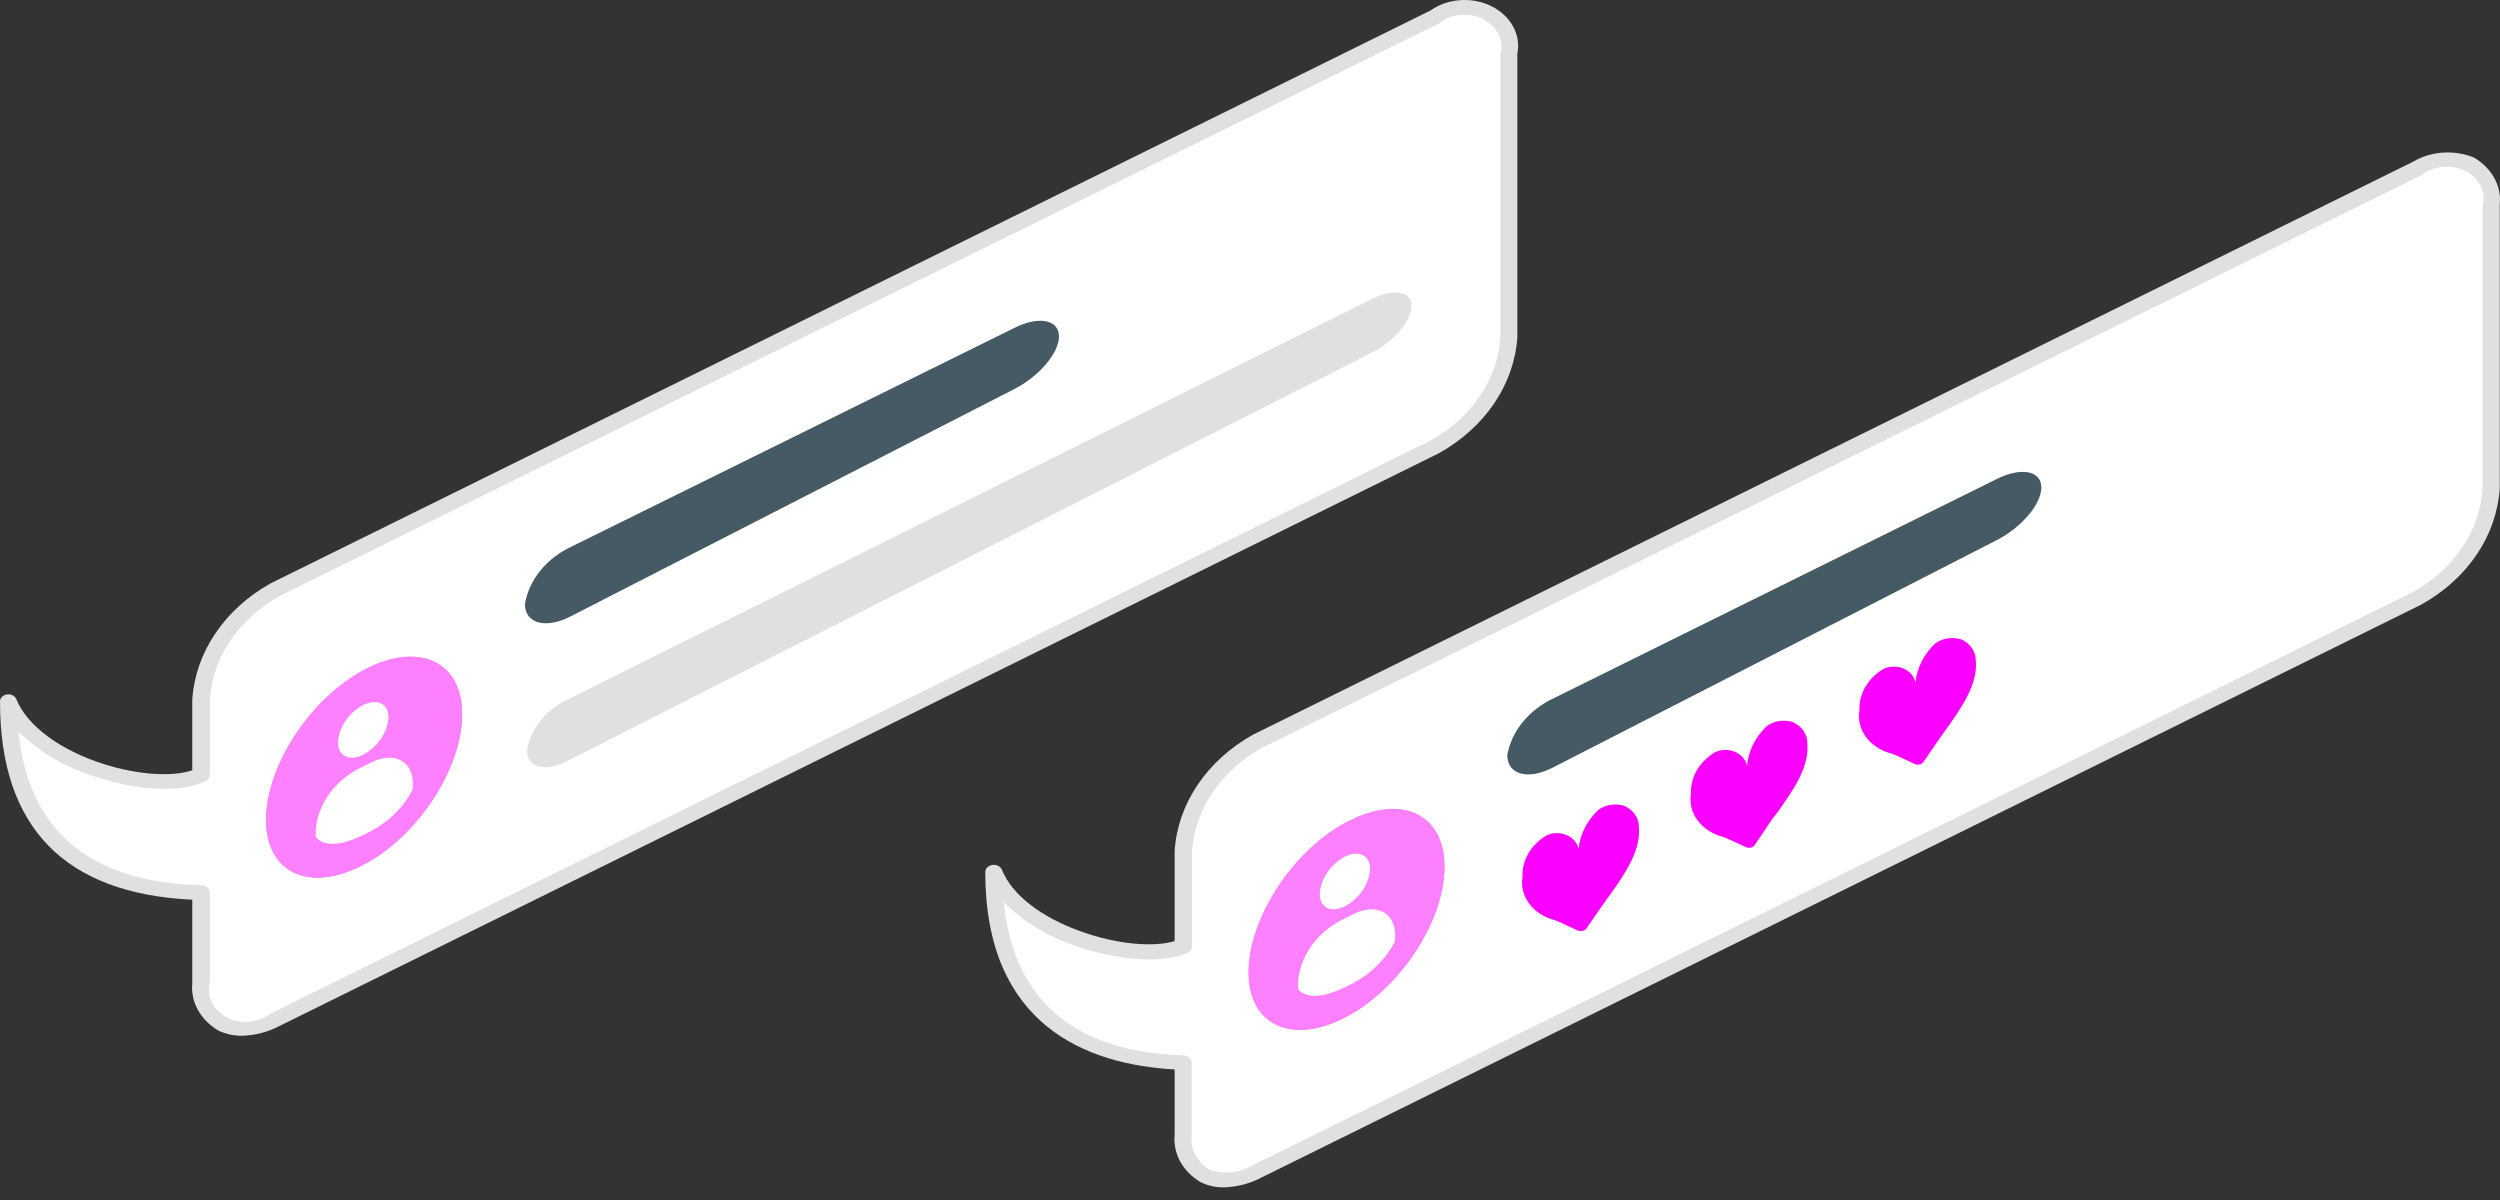 <svg width="100" height="48" viewBox="0 0 100 48" fill="none" xmlns="http://www.w3.org/2000/svg">
<rect x="0" y="0" width="100" height="48" fill="#333333" stroke="none"/>
<path d="M57.374 0.672L10.987 23.587C10.124 24.07 9.406 24.719 8.891 25.483C8.375 26.247 8.077 27.105 8.021 27.986V30.989C6.263 31.861 1.307 30.576 0.33 28.08C0.33 30.649 0.941 35.523 8.021 35.706V39.32C8.021 40.94 9.351 41.598 10.987 40.788L57.374 17.878C58.237 17.396 58.955 16.746 59.471 15.982C59.986 15.218 60.284 14.361 60.34 13.48V2.14C60.34 0.521 59.01 -0.143 57.374 0.672Z" fill="white"/>
<path d="M9.675 41.431C9.346 41.432 9.022 41.36 8.735 41.222C8.38 41.012 8.097 40.725 7.914 40.392C7.73 40.058 7.654 39.688 7.691 39.32V35.988C2.589 35.748 0.001 33.089 0.001 28.08C-0.005 28.008 0.021 27.938 0.072 27.882C0.124 27.826 0.198 27.788 0.281 27.776C0.363 27.765 0.447 27.78 0.517 27.818C0.588 27.857 0.638 27.917 0.66 27.986C1.093 29.03 2.393 30.002 4.145 30.561C5.524 31 6.91 31.083 7.691 30.811V27.986C7.751 27.054 8.067 26.147 8.612 25.339C9.157 24.53 9.916 23.843 10.828 23.332L57.215 0.422C57.552 0.183 57.966 0.038 58.402 0.007C58.838 -0.025 59.274 0.058 59.653 0.246C60.032 0.433 60.335 0.714 60.521 1.053C60.707 1.392 60.767 1.771 60.694 2.14V13.48C60.634 14.411 60.319 15.317 59.774 16.125C59.229 16.933 58.469 17.619 57.557 18.129L11.17 41.044C10.719 41.282 10.204 41.415 9.675 41.431ZM0.739 29.26C1.13 33.23 3.584 35.298 8.064 35.413C8.152 35.416 8.236 35.448 8.297 35.503C8.359 35.557 8.393 35.63 8.393 35.706V39.32C8.321 39.584 8.349 39.861 8.474 40.109C8.599 40.358 8.814 40.566 9.087 40.702C9.361 40.839 9.678 40.896 9.993 40.867C10.307 40.837 10.602 40.721 10.835 40.538L57.221 17.622C58.034 17.168 58.711 16.556 59.197 15.837C59.682 15.117 59.963 14.31 60.017 13.48V2.14C60.087 1.877 60.058 1.601 59.932 1.354C59.806 1.106 59.591 0.899 59.318 0.764C59.045 0.628 58.729 0.571 58.415 0.601C58.102 0.63 57.807 0.745 57.575 0.928L11.188 23.838C10.376 24.294 9.699 24.906 9.213 25.627C8.728 26.347 8.447 27.155 8.393 27.986V30.989C8.392 31.041 8.376 31.091 8.347 31.136C8.317 31.181 8.274 31.218 8.222 31.245C7.301 31.7 5.616 31.647 3.95 31.109C2.704 30.752 1.595 30.113 0.739 29.26Z" fill="#E0E0E0"/>
<path d="M14.814 26.669C16.981 25.656 18.629 26.627 18.476 28.847C18.323 31.067 16.48 33.689 14.313 34.703C12.147 35.716 10.505 34.75 10.651 32.53C10.798 30.31 12.653 27.688 14.814 26.669Z" fill="#FA00FF"/>
<g opacity="0.5">
<path d="M14.814 26.669C16.981 25.656 18.629 26.627 18.476 28.847C18.323 31.067 16.48 33.689 14.313 34.703C12.147 35.716 10.505 34.75 10.651 32.53C10.798 30.31 12.653 27.688 14.814 26.669Z" fill="white"/>
</g>
<path d="M14.527 28.2C15.089 27.923 15.54 28.147 15.54 28.696C15.521 28.995 15.419 29.287 15.243 29.547C15.067 29.806 14.822 30.026 14.527 30.19C13.972 30.466 13.52 30.242 13.52 29.693C13.538 29.394 13.639 29.102 13.814 28.843C13.989 28.583 14.233 28.363 14.527 28.2Z" fill="white"/>
<path d="M16.517 31.349C16.517 30.445 15.772 30.043 14.863 30.492L14.289 30.775C13.805 31.044 13.403 31.407 13.114 31.834C12.826 32.262 12.66 32.742 12.629 33.235V33.475C12.629 33.475 13.026 34.165 14.576 33.376C15.446 32.977 16.131 32.336 16.517 31.558V31.349Z" fill="white"/>
<path d="M22.883 21.853L40.528 13.14C41.535 12.618 42.359 12.78 42.359 13.454C42.359 14.127 41.548 15.078 40.528 15.585L22.828 24.653C21.827 25.175 20.997 24.94 20.997 24.162C21.079 23.678 21.292 23.217 21.62 22.816C21.947 22.415 22.38 22.085 22.883 21.853Z" fill="#455A64"/>
<path d="M22.669 28.001L54.871 11.96C55.75 11.526 56.465 11.646 56.465 12.237C56.465 12.827 55.757 13.658 54.878 14.101L22.669 30.451C21.791 30.895 21.082 30.701 21.082 30.022C21.145 29.603 21.322 29.202 21.597 28.851C21.872 28.5 22.24 28.209 22.669 28.001Z" fill="#E0E0E0"/>
<path d="M96.662 6.742L50.276 29.652C49.412 30.134 48.693 30.783 48.177 31.547C47.662 32.311 47.364 33.169 47.309 34.05V37.853C45.478 38.621 40.724 37.331 39.735 34.896C39.735 37.451 40.345 42.277 47.309 42.512V45.39C47.309 47.01 48.634 47.662 50.276 46.853L96.662 23.943C97.526 23.461 98.246 22.812 98.761 22.048C99.276 21.284 99.574 20.426 99.629 19.545V8.215C99.629 6.585 98.304 5.927 96.662 6.742Z" fill="white"/>
<path d="M48.963 47.495C48.634 47.499 48.309 47.427 48.023 47.286C47.671 47.076 47.389 46.79 47.207 46.457C47.025 46.124 46.949 45.756 46.986 45.39V42.778C43.452 42.58 39.411 41.007 39.411 34.886C39.41 34.817 39.438 34.75 39.489 34.697C39.541 34.645 39.613 34.609 39.692 34.598C39.773 34.586 39.856 34.598 39.926 34.634C39.997 34.669 40.05 34.725 40.077 34.791C40.479 35.789 41.639 36.693 43.263 37.267C44.66 37.764 46.113 37.905 46.986 37.644V34.039C47.045 33.107 47.36 32.2 47.905 31.392C48.45 30.583 49.21 29.896 50.123 29.385L96.51 6.475C96.862 6.264 97.274 6.137 97.703 6.105C98.131 6.074 98.562 6.141 98.951 6.298C99.307 6.505 99.591 6.791 99.774 7.124C99.956 7.458 100.03 7.827 99.989 8.194V19.534C99.93 20.465 99.615 21.372 99.07 22.18C98.525 22.988 97.765 23.674 96.852 24.183L50.465 47.098C50.013 47.34 49.496 47.477 48.963 47.495ZM40.15 36.082C40.541 40.005 42.951 42.073 47.34 42.219C47.428 42.223 47.511 42.256 47.572 42.31C47.633 42.364 47.668 42.436 47.669 42.512V45.39C47.632 45.653 47.677 45.92 47.799 46.164C47.922 46.408 48.117 46.62 48.365 46.779C48.651 46.883 48.963 46.921 49.272 46.89C49.58 46.858 49.873 46.759 50.123 46.602L96.51 23.686C97.324 23.233 98.002 22.622 98.487 21.902C98.973 21.182 99.253 20.375 99.305 19.544V8.215C99.376 7.952 99.346 7.676 99.22 7.428C99.095 7.181 98.88 6.974 98.607 6.838C98.334 6.703 98.017 6.646 97.704 6.675C97.39 6.705 97.096 6.82 96.864 7.003L50.477 29.913C49.663 30.368 48.986 30.98 48.5 31.701C48.015 32.421 47.734 33.23 47.682 34.06V37.863C47.681 37.918 47.662 37.971 47.628 38.017C47.593 38.064 47.544 38.101 47.486 38.124C46.467 38.547 44.715 38.432 43.019 37.832C41.908 37.461 40.922 36.859 40.15 36.082Z" fill="#E0E0E0"/>
<path d="M54.109 32.765C56.269 31.746 57.917 32.718 57.771 34.938C57.624 37.158 55.775 39.78 53.614 40.793C51.453 41.806 49.8 40.84 49.952 38.62C50.105 36.4 51.966 33.752 54.109 32.765Z" fill="#FA00FF"/>
<g opacity="0.5">
<path d="M54.109 32.765C56.269 31.746 57.917 32.718 57.771 34.938C57.624 37.158 55.775 39.78 53.614 40.793C51.453 41.806 49.8 40.84 49.952 38.62C50.105 36.4 51.966 33.752 54.109 32.765Z" fill="white"/>
</g>
<path d="M53.797 34.264C54.353 33.987 54.804 34.212 54.804 34.76C54.785 35.059 54.684 35.35 54.509 35.61C54.334 35.869 54.09 36.09 53.797 36.254C53.242 36.531 52.79 36.306 52.79 35.758C52.808 35.459 52.909 35.167 53.084 34.907C53.259 34.648 53.503 34.427 53.797 34.264Z" fill="white"/>
<path d="M55.805 37.414C55.805 36.51 55.067 36.108 54.151 36.557L53.578 36.844C53.096 37.114 52.695 37.476 52.408 37.903C52.12 38.329 51.955 38.808 51.923 39.299V39.555C51.923 39.555 52.314 40.245 53.864 39.456C54.735 39.057 55.42 38.416 55.805 37.638V37.414Z" fill="white"/>
<path d="M62.171 27.918L79.823 19.184C80.83 18.662 81.654 18.824 81.654 19.498C81.654 20.172 80.842 21.122 79.823 21.629L62.123 30.697C61.121 31.219 60.291 30.984 60.291 30.206C60.376 29.726 60.59 29.269 60.917 28.872C61.243 28.475 61.672 28.149 62.171 27.918Z" fill="#455A64"/>
<path d="M63.227 37.241C63.183 37.242 63.138 37.233 63.099 37.215L62.397 36.891L62.196 36.808C61.772 36.701 61.407 36.467 61.17 36.148C60.932 35.829 60.837 35.447 60.902 35.074C60.886 34.748 60.967 34.423 61.138 34.132C61.309 33.84 61.563 33.591 61.878 33.407C62.003 33.353 62.14 33.324 62.28 33.325C62.419 33.325 62.557 33.354 62.681 33.41C62.804 33.465 62.911 33.545 62.991 33.642C63.071 33.74 63.123 33.853 63.142 33.971C63.195 33.39 63.47 32.84 63.923 32.404C64.064 32.296 64.237 32.223 64.424 32.194C64.61 32.164 64.802 32.179 64.979 32.237C65.151 32.315 65.295 32.432 65.396 32.574C65.497 32.717 65.551 32.88 65.553 33.047C65.663 34.039 64.942 35.021 64.387 35.81L64.149 36.139L63.447 37.152C63.422 37.182 63.389 37.206 63.351 37.221C63.312 37.237 63.27 37.244 63.227 37.241Z" fill="#FA00FF"/>
<path d="M69.965 33.914C69.923 33.914 69.881 33.905 69.843 33.888L69.141 33.564L68.934 33.481C68.509 33.374 68.143 33.139 67.906 32.819C67.668 32.499 67.573 32.116 67.64 31.741C67.626 31.416 67.708 31.094 67.879 30.803C68.049 30.513 68.303 30.264 68.616 30.08C68.741 30.026 68.878 29.997 69.018 29.998C69.157 29.998 69.295 30.027 69.419 30.083C69.543 30.138 69.649 30.218 69.729 30.316C69.809 30.413 69.861 30.526 69.88 30.644C69.929 30.055 70.204 29.495 70.661 29.051C70.803 28.944 70.976 28.872 71.162 28.843C71.348 28.813 71.54 28.828 71.717 28.884C71.889 28.964 72.033 29.081 72.134 29.224C72.235 29.368 72.289 29.532 72.291 29.699C72.401 30.691 71.68 31.668 71.125 32.457L70.887 32.765L70.185 33.81C70.162 33.842 70.129 33.868 70.091 33.886C70.052 33.904 70.009 33.914 69.965 33.914Z" fill="#FA00FF"/>
<path d="M76.704 30.587C76.66 30.587 76.618 30.576 76.582 30.555L75.88 30.231L75.672 30.148C75.248 30.041 74.884 29.807 74.646 29.488C74.408 29.169 74.313 28.788 74.378 28.414C74.364 28.088 74.446 27.764 74.616 27.473C74.787 27.182 75.041 26.932 75.355 26.747C75.479 26.693 75.617 26.665 75.756 26.665C75.896 26.665 76.033 26.694 76.157 26.75C76.281 26.805 76.387 26.885 76.468 26.983C76.548 27.08 76.6 27.193 76.618 27.311C76.672 26.73 76.946 26.18 77.4 25.744C77.541 25.637 77.715 25.565 77.9 25.536C78.086 25.506 78.278 25.521 78.455 25.577C78.627 25.656 78.77 25.773 78.871 25.915C78.972 26.058 79.026 26.221 79.029 26.387C79.139 27.379 78.419 28.361 77.863 29.15L77.625 29.479L76.924 30.498C76.898 30.527 76.865 30.55 76.827 30.566C76.788 30.581 76.746 30.588 76.704 30.587Z" fill="#FA00FF"/>
</svg>

